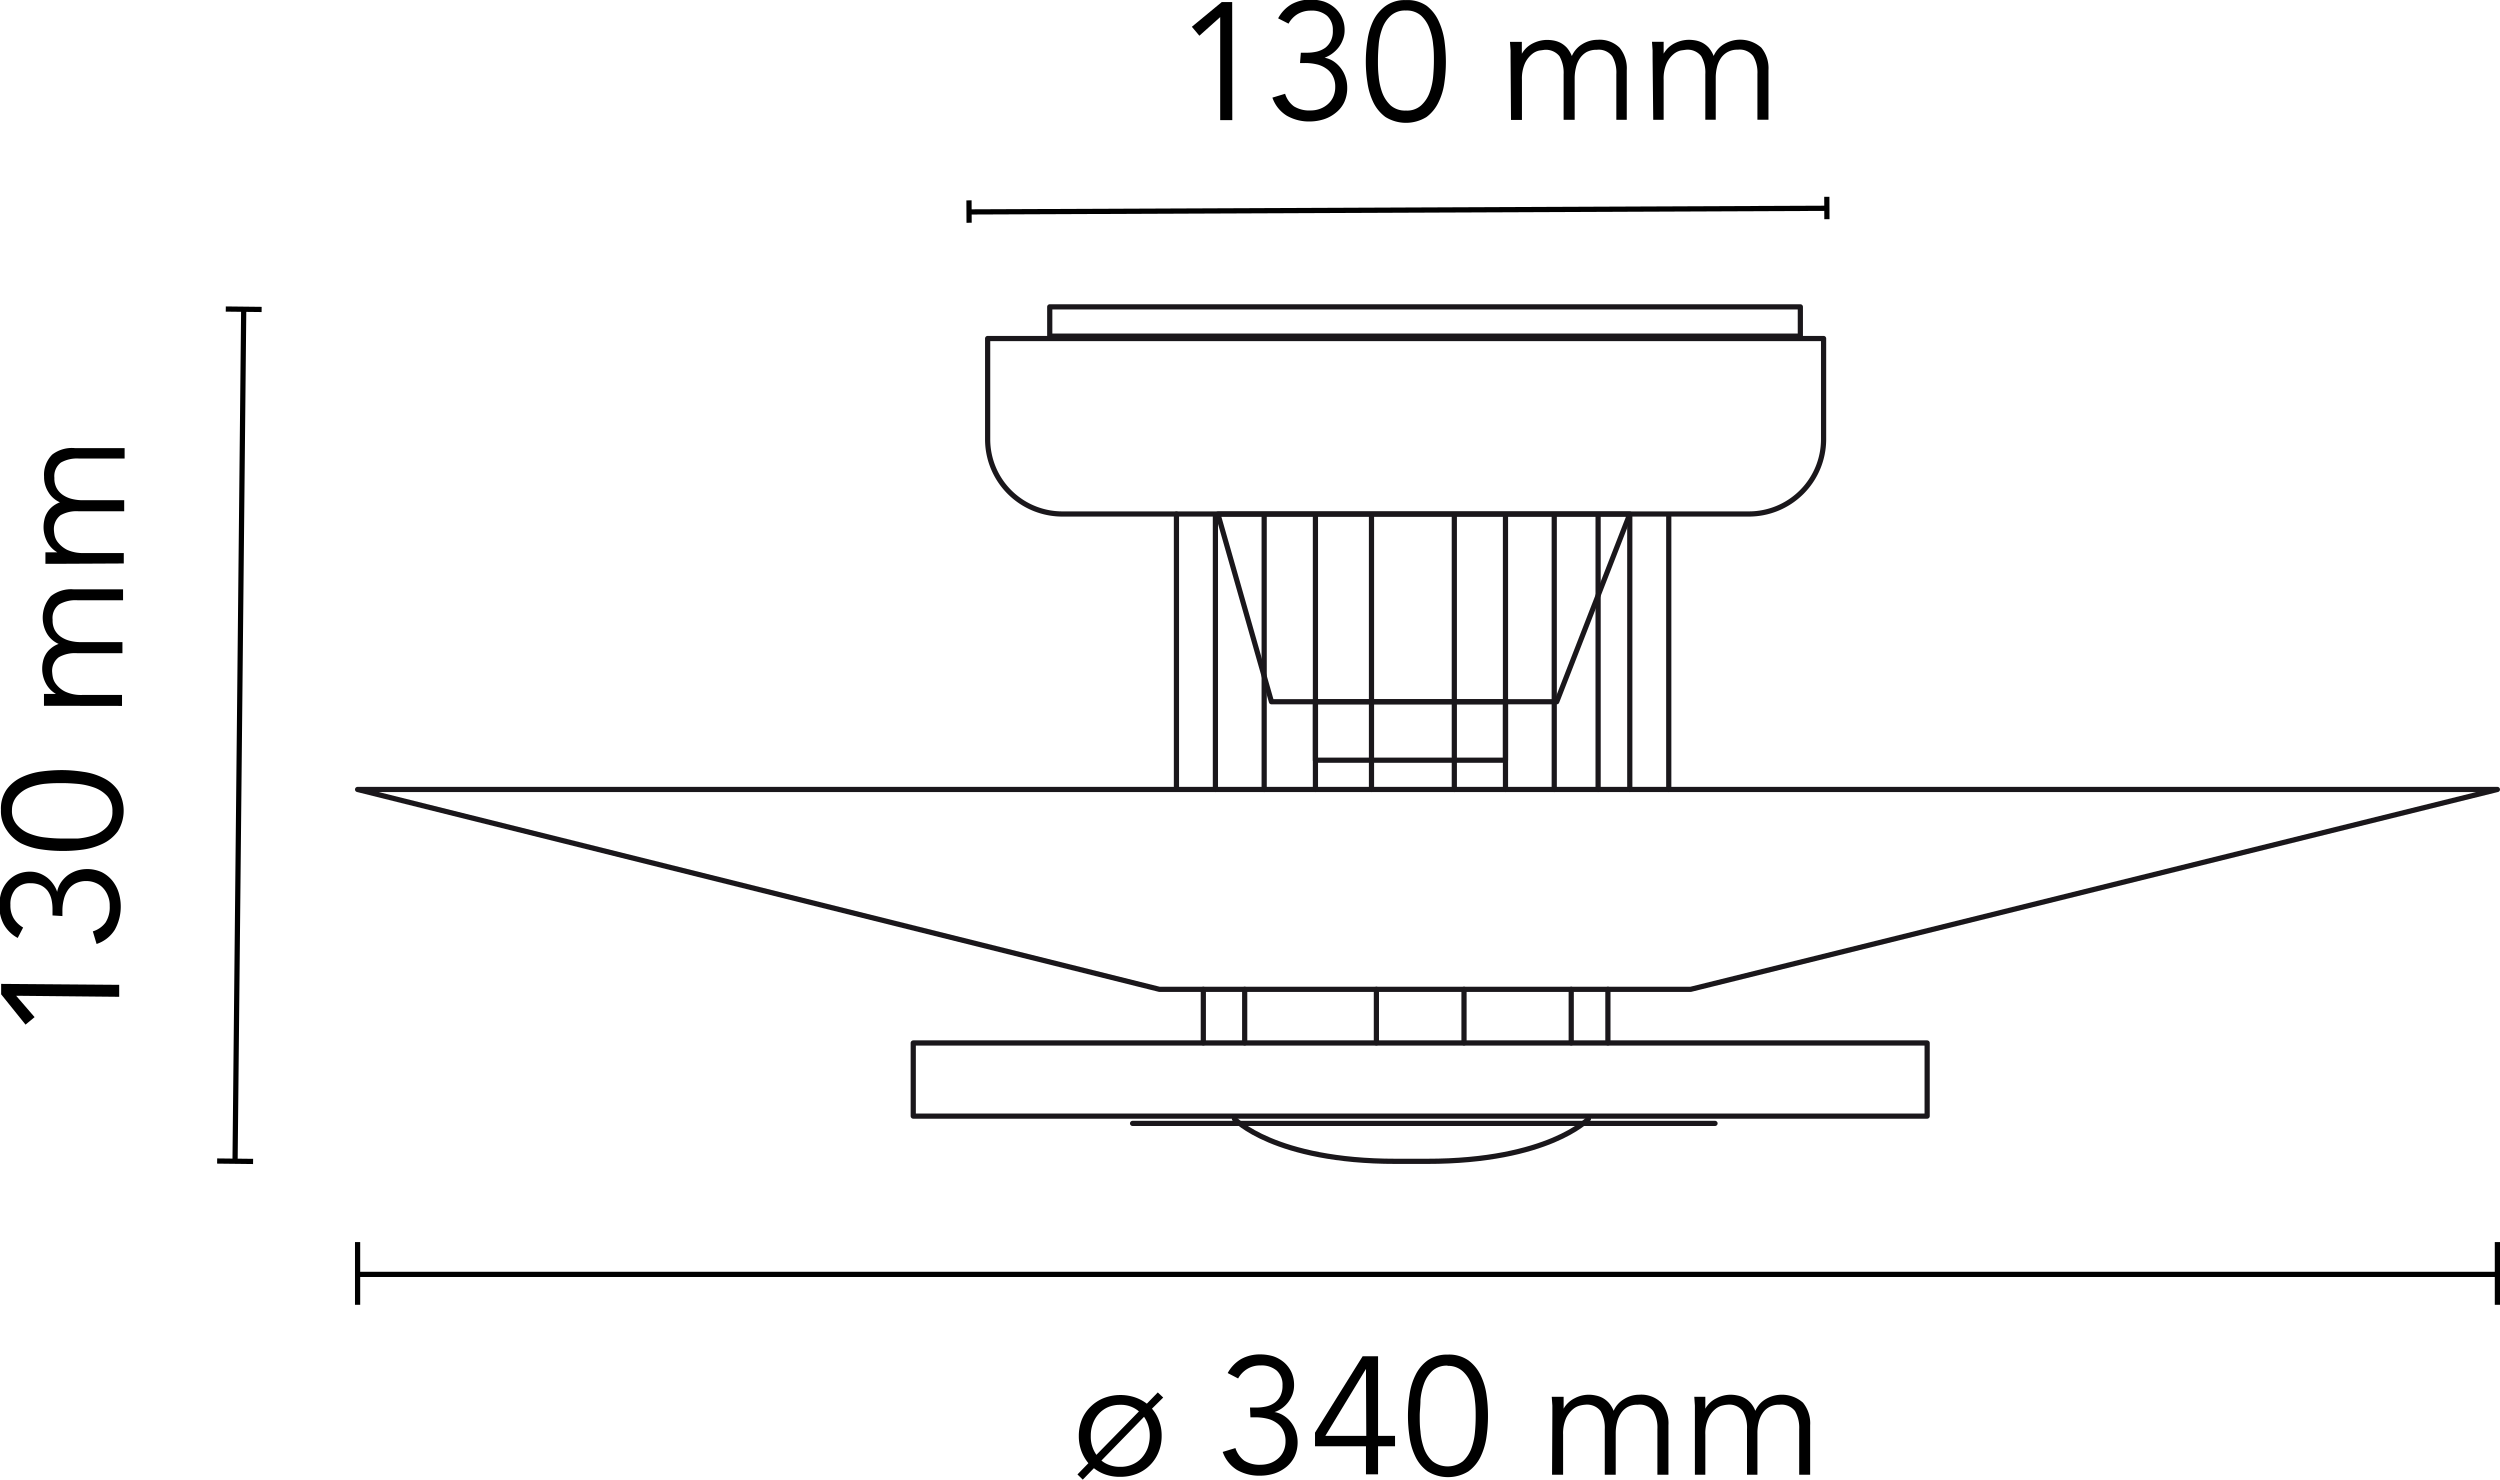 <svg id="Moni_1" xmlns="http://www.w3.org/2000/svg" xmlns:xlink="http://www.w3.org/1999/xlink" viewBox="0 0 239.94 142"><defs><style>.cls-1,.cls-2,.cls-5{fill:none;}.cls-2{stroke:#000;}.cls-2,.cls-5{stroke-width:0.5px;}.cls-3{isolation:isolate;}.cls-4{clip-path:url(#clip-path);}.cls-5{stroke:#1a171b;stroke-linecap:round;stroke-linejoin:round;}</style><clipPath id="clip-path" transform="translate(-12.33 -43.99)"><rect class="cls-1" x="43.72" y="69.19" width="211.23" height="86.83"/></clipPath></defs><title>moni-ceiling-wall-1-castiglioni-flos-F3801009-spech-tech-02-300x263-01</title><line class="cls-2" x1="239.69" y1="122.31" x2="34.32" y2="122.31"/><line class="cls-2" x1="239.69" y1="125.23" x2="239.69" y2="119.21"/><line class="cls-2" x1="34.32" y1="125.23" x2="34.32" y2="119.21"/><g class="cls-3"><path d="M122.89,179.19a3.62,3.62,0,0,1,.68,1.16,4,4,0,0,1,.25,1.45,4.07,4.07,0,0,1-.3,1.57,3.73,3.73,0,0,1-2.08,2.07,4.35,4.35,0,0,1-1.61.29,4.2,4.2,0,0,1-1.4-.22,3.72,3.72,0,0,1-1.11-.61L116.25,186l-.51-.5,1.05-1.08a4,4,0,0,1-.68-1.18,4.17,4.17,0,0,1-.24-1.43,4.22,4.22,0,0,1,.29-1.57A3.7,3.7,0,0,1,117,179a3.82,3.82,0,0,1,1.25-.82,4.45,4.45,0,0,1,3-.08,4,4,0,0,1,1.15.61l1.05-1.08.52.49Zm-1.25.26a2.64,2.64,0,0,0-1.81-.63,2.94,2.94,0,0,0-1.17.23,2.6,2.6,0,0,0-.88.64,2.77,2.77,0,0,0-.56.94,3.2,3.2,0,0,0-.2,1.17,3,3,0,0,0,.54,1.82Zm-3.6,4.72a2.6,2.6,0,0,0,.8.44,2.86,2.86,0,0,0,1,.16,2.79,2.79,0,0,0,1.18-.23,2.57,2.57,0,0,0,.89-.63,3.07,3.07,0,0,0,.57-.94,3.51,3.51,0,0,0,.2-1.17,3.09,3.09,0,0,0-.55-1.83Z" transform="translate(-12.33 -43.99)"/><path d="M132.3,179.08h.59a4.19,4.19,0,0,0,1-.11,2.3,2.3,0,0,0,.79-.36,1.8,1.8,0,0,0,.54-.65,2.19,2.19,0,0,0,.2-1,1.82,1.82,0,0,0-.55-1.42,2.24,2.24,0,0,0-1.55-.5,2.36,2.36,0,0,0-1.26.32,2.52,2.52,0,0,0-.9.93l-1-.52a3.46,3.46,0,0,1,1.3-1.35,3.75,3.75,0,0,1,1.83-.44,4.38,4.38,0,0,1,1.27.19,3.18,3.18,0,0,1,1,.57,2.88,2.88,0,0,1,.71.93,3,3,0,0,1,.26,1.26,2.58,2.58,0,0,1-.15.88,2.85,2.85,0,0,1-1,1.33,2.89,2.89,0,0,1-.74.38l.05,0a2.34,2.34,0,0,1,.88.36,2.67,2.67,0,0,1,.69.65,3.06,3.06,0,0,1,.45.86,3.39,3.39,0,0,1,.16,1,3.23,3.23,0,0,1-.29,1.39,3,3,0,0,1-.79,1,3.65,3.65,0,0,1-1.15.63,4.54,4.54,0,0,1-1.39.21,4.27,4.27,0,0,1-2.18-.54,3.33,3.33,0,0,1-1.39-1.74l1.22-.37a2.46,2.46,0,0,0,.85,1.21,2.8,2.8,0,0,0,1.6.39,2.76,2.76,0,0,0,.91-.16,2.34,2.34,0,0,0,.76-.46,2,2,0,0,0,.51-.71,2.27,2.27,0,0,0,.18-.91,2.21,2.21,0,0,0-.24-1.08,1.91,1.91,0,0,0-.64-.71,2.48,2.48,0,0,0-.92-.4,4.7,4.7,0,0,0-1.08-.12h-.49Z" transform="translate(-12.33 -43.99)"/><path d="M144.59,181.8h1.63v1h-1.63v2.69h-1.16v-2.69h-4.89v-1.31l4.57-7.33h1.48Zm-1.16-6.43h0l-3.9,6.43h3.93Z" transform="translate(-12.33 -43.99)"/><path d="M151.27,174a3.24,3.24,0,0,1,2,.56,3.89,3.89,0,0,1,1.17,1.43,6.3,6.3,0,0,1,.56,1.89,13.76,13.76,0,0,1,.14,2,13.53,13.53,0,0,1-.14,2,6.45,6.45,0,0,1-.56,1.9,3.78,3.78,0,0,1-1.17,1.42,3.73,3.73,0,0,1-3.93,0,3.69,3.69,0,0,1-1.17-1.42,6.17,6.17,0,0,1-.56-1.9,13.58,13.58,0,0,1-.15-2,13.82,13.82,0,0,1,.15-2,6,6,0,0,1,.56-1.89,3.79,3.79,0,0,1,1.17-1.43A3.21,3.21,0,0,1,151.27,174Zm0,1.06a2.08,2.08,0,0,0-1.46.49,3.11,3.11,0,0,0-.81,1.24,6.1,6.1,0,0,0-.34,1.56c0,.56-.07,1.06-.07,1.51s0,1,.07,1.5A6.09,6.09,0,0,0,149,183a3.08,3.08,0,0,0,.81,1.23,2.4,2.4,0,0,0,2.93,0,3.08,3.08,0,0,0,.81-1.23,6.09,6.09,0,0,0,.34-1.57c.05-.55.07-1,.07-1.5s0-.95-.07-1.51a6.1,6.1,0,0,0-.34-1.56,3.11,3.11,0,0,0-.81-1.24A2.09,2.09,0,0,0,151.27,175.08Z" transform="translate(-12.33 -43.99)"/><path d="M161.32,179.72c0-.28,0-.56,0-.83l-.06-.84h1.14v1.14h0a2.47,2.47,0,0,1,1.06-1,2.91,2.91,0,0,1,2-.27,2.42,2.42,0,0,1,.67.23,2.34,2.34,0,0,1,.6.47,2.65,2.65,0,0,1,.47.78,2.42,2.42,0,0,1,1-1.13,2.73,2.73,0,0,1,1.44-.42,2.76,2.76,0,0,1,2.13.76,3.12,3.12,0,0,1,.69,2.17v4.75h-1.06v-4.37a3.16,3.16,0,0,0-.4-1.74,1.62,1.62,0,0,0-1.48-.61,2,2,0,0,0-1,.23,1.9,1.9,0,0,0-.64.62,2.58,2.58,0,0,0-.36.87,4.31,4.31,0,0,0-.12,1v4h-1.05v-4.37a3.25,3.25,0,0,0-.4-1.74,1.65,1.65,0,0,0-1.49-.61,2.67,2.67,0,0,0-.44.07,1.62,1.62,0,0,0-.71.35,2.55,2.55,0,0,0-.67.86,3.69,3.69,0,0,0-.29,1.6v3.84h-1.06Z" transform="translate(-12.33 -43.99)"/><path d="M175,179.72c0-.28,0-.56,0-.83l-.06-.84H176v1.14h0a2.44,2.44,0,0,1,1.07-1,2.94,2.94,0,0,1,1.35-.34,3.07,3.07,0,0,1,.65.07,2.23,2.23,0,0,1,1.26.7,2.45,2.45,0,0,1,.47.78,2.42,2.42,0,0,1,1-1.13,3.06,3.06,0,0,1,3.57.34,3.12,3.12,0,0,1,.69,2.17v4.75h-1.05v-4.37a3.25,3.25,0,0,0-.4-1.74,1.65,1.65,0,0,0-1.49-.61,2,2,0,0,0-1,.23,1.84,1.84,0,0,0-.65.62,2.58,2.58,0,0,0-.36.87,4.31,4.31,0,0,0-.11,1v4H180v-4.37a3.16,3.16,0,0,0-.4-1.74,1.64,1.64,0,0,0-1.49-.61,2.67,2.67,0,0,0-.44.07,1.62,1.62,0,0,0-.71.35,2.42,2.42,0,0,0-.66.86,3.53,3.53,0,0,0-.3,1.6v3.84H175Z" transform="translate(-12.33 -43.99)"/></g><line class="cls-2" x1="22.56" y1="111.45" x2="23.39" y2="29.68"/><line class="cls-2" x1="20.84" y1="111.43" x2="24.29" y2="111.47"/><line class="cls-2" x1="21.67" y1="29.66" x2="25.11" y2="29.7"/><g class="cls-3"><path d="M23.77,138.51v1.15l-9.89-.1,1.77,2.05-.87.72-2.34-2.91v-1Z" transform="translate(-12.33 -43.99)"/><path d="M17.37,131.85v-.59a4.19,4.19,0,0,0-.1-.95,2.32,2.32,0,0,0-.35-.8,1.92,1.92,0,0,0-.65-.54,2.26,2.26,0,0,0-1-.21,1.88,1.88,0,0,0-1.43.54,2.17,2.17,0,0,0-.51,1.54,2.41,2.41,0,0,0,.3,1.27,2.56,2.56,0,0,0,.92.9l-.52,1a3.32,3.32,0,0,1-1.34-1.31,3.68,3.68,0,0,1-.42-1.84,4,4,0,0,1,.2-1.26,3.11,3.11,0,0,1,.58-1,2.86,2.86,0,0,1,.94-.7,3,3,0,0,1,1.26-.25,2.53,2.53,0,0,1,.87.16,3,3,0,0,1,.75.42,2.9,2.9,0,0,1,.58.63,2.7,2.7,0,0,1,.37.74l0-.05a2.54,2.54,0,0,1,.37-.88,3,3,0,0,1,.65-.68,3.24,3.24,0,0,1,.87-.44,3.38,3.38,0,0,1,1-.15,3.35,3.35,0,0,1,1.39.3,3.21,3.21,0,0,1,1,.8,3.49,3.49,0,0,1,.62,1.16,4.6,4.6,0,0,1-.37,3.56,3.27,3.27,0,0,1-1.75,1.37l-.36-1.21a2.38,2.38,0,0,0,1.22-.85,2.74,2.74,0,0,0,.4-1.59,2.32,2.32,0,0,0-.15-.91,2.3,2.3,0,0,0-.44-.76,1.92,1.92,0,0,0-.71-.52,2.29,2.29,0,0,0-.91-.2,2.33,2.33,0,0,0-1.08.23,2,2,0,0,0-.72.63,2.63,2.63,0,0,0-.4.92,4.32,4.32,0,0,0-.13,1.08v.5Z" transform="translate(-12.33 -43.99)"/><path d="M12.42,121.72a3.21,3.21,0,0,1,.58-2,3.77,3.77,0,0,1,1.44-1.15,6.43,6.43,0,0,1,1.9-.54,15.29,15.29,0,0,1,2-.13,13.8,13.8,0,0,1,2,.17,6,6,0,0,1,1.89.58,3.68,3.68,0,0,1,1.41,1.18,3.75,3.75,0,0,1,0,3.94A3.84,3.84,0,0,1,22.12,125a6.52,6.52,0,0,1-1.9.54,13.65,13.65,0,0,1-2,.12,13.88,13.88,0,0,1-2-.16,6.5,6.5,0,0,1-1.89-.58A3.85,3.85,0,0,1,13,123.7,3.2,3.2,0,0,1,12.42,121.72Zm1.06,0A2,2,0,0,0,14,123.2a3,3,0,0,0,1.22.82,5.71,5.71,0,0,0,1.57.36,13.94,13.94,0,0,0,1.5.09c.45,0,.95,0,1.5,0a6.72,6.72,0,0,0,1.58-.33,3.16,3.16,0,0,0,1.24-.8,2.1,2.1,0,0,0,.51-1.46,2.13,2.13,0,0,0-.48-1.47,3.21,3.21,0,0,0-1.23-.82,6.57,6.57,0,0,0-1.56-.36c-.56-.05-1.06-.08-1.51-.08s-.95,0-1.5.05a5.69,5.69,0,0,0-1.57.33,3.09,3.09,0,0,0-1.24.8A2,2,0,0,0,13.48,121.73Z" transform="translate(-12.33 -43.99)"/><path d="M18.22,111.73l-.83,0-.84,0v-1.14H17.7v0a2.53,2.53,0,0,1-1-1.07,3,3,0,0,1-.32-1.36,3.07,3.07,0,0,1,.07-.65,2.2,2.2,0,0,1,.24-.66,2,2,0,0,1,.48-.59,2.4,2.4,0,0,1,.79-.47,2.43,2.43,0,0,1-1.13-1,3.1,3.1,0,0,1,.38-3.58,3.13,3.13,0,0,1,2.17-.66l4.76,0v1.05l-4.37,0A3.18,3.18,0,0,0,18,102a1.63,1.63,0,0,0-.62,1.48,1.92,1.92,0,0,0,.22,1,1.89,1.89,0,0,0,.61.65,2.63,2.63,0,0,0,.87.37,4.17,4.17,0,0,0,1,.12l4,0v1.06l-4.36,0a3.18,3.18,0,0,0-1.75.39,1.64,1.64,0,0,0-.63,1.48,3.61,3.61,0,0,0,.06.44,1.62,1.62,0,0,0,.35.71,2.47,2.47,0,0,0,.86.68,3.58,3.58,0,0,0,1.59.31l3.84,0v1.05Z" transform="translate(-12.33 -43.99)"/><path d="M18.36,98.1l-.84,0-.83,0V97h1.14v0a2.53,2.53,0,0,1-1-1.07,3,3,0,0,1-.32-1.36,3.07,3.07,0,0,1,.07-.65,2.11,2.11,0,0,1,.24-.66,2.14,2.14,0,0,1,.47-.59,2.63,2.63,0,0,1,.79-.47,2.46,2.46,0,0,1-1.12-1,2.71,2.71,0,0,1-.4-1.46,2.75,2.75,0,0,1,.78-2.12A3.12,3.12,0,0,1,19.54,87l4.75,0v1l-4.36,0a3.18,3.18,0,0,0-1.75.38,1.65,1.65,0,0,0-.63,1.48,1.92,1.92,0,0,0,.23,1,1.89,1.89,0,0,0,.61.65,2.67,2.67,0,0,0,.86.37,4.31,4.31,0,0,0,1,.12l4,0v1.06l-4.37,0a3.14,3.14,0,0,0-1.74.38,1.67,1.67,0,0,0-.63,1.49,3.61,3.61,0,0,0,.06.44,1.62,1.62,0,0,0,.35.71,2.64,2.64,0,0,0,.85.68,3.66,3.66,0,0,0,1.6.31l3.84,0v1Z" transform="translate(-12.33 -43.99)"/></g><g class="cls-3"><path d="M130.6,55.52h-1.16V45.63l-2,1.79-.72-.86,2.87-2.37h1Z" transform="translate(-12.33 -43.99)"/><path d="M137.18,49.05h.6a4.26,4.26,0,0,0,.95-.11,2.48,2.48,0,0,0,.79-.36,1.88,1.88,0,0,0,.53-.65,2.06,2.06,0,0,0,.2-1,1.82,1.82,0,0,0-.55-1.42,2.23,2.23,0,0,0-1.54-.5,2.49,2.49,0,0,0-1.27.32,2.42,2.42,0,0,0-.89.93l-1-.51a3.42,3.42,0,0,1,1.3-1.36,3.75,3.75,0,0,1,1.83-.44,4.38,4.38,0,0,1,1.27.19,3.18,3.18,0,0,1,1,.57,2.74,2.74,0,0,1,.71.93,2.83,2.83,0,0,1,.27,1.25,2.33,2.33,0,0,1-.16.88,2.66,2.66,0,0,1-.41.76,3.08,3.08,0,0,1-1.35,1l0,0a2.34,2.34,0,0,1,.88.36,2.95,2.95,0,0,1,1.13,1.51,3.1,3.1,0,0,1,.16,1,3.26,3.26,0,0,1-.28,1.39,2.86,2.86,0,0,1-.79,1,3.49,3.49,0,0,1-1.15.64,4.55,4.55,0,0,1-1.39.22,4.28,4.28,0,0,1-2.18-.55,3.29,3.29,0,0,1-1.39-1.74l1.22-.37a2.35,2.35,0,0,0,.85,1.21,2.8,2.8,0,0,0,1.6.39,2.53,2.53,0,0,0,.91-.16,2.34,2.34,0,0,0,.76-.46,2,2,0,0,0,.51-.71,2.27,2.27,0,0,0,.18-.91,2.21,2.21,0,0,0-.24-1.08,1.91,1.91,0,0,0-.64-.71,2.55,2.55,0,0,0-.92-.4,4.83,4.83,0,0,0-1.08-.12h-.5Z" transform="translate(-12.33 -43.99)"/><path d="M147.26,44a3.24,3.24,0,0,1,2,.55A3.89,3.89,0,0,1,150.4,46a6.7,6.7,0,0,1,.56,1.89,15.36,15.36,0,0,1,.14,2,13.53,13.53,0,0,1-.14,2,6.09,6.09,0,0,1-.56,1.9,3.77,3.77,0,0,1-1.16,1.43,3.75,3.75,0,0,1-3.94,0,3.86,3.86,0,0,1-1.17-1.42,6.45,6.45,0,0,1-.56-1.9,13.08,13.08,0,0,1,0-4,6.44,6.44,0,0,1,.55-1.9,3.86,3.86,0,0,1,1.17-1.42A3.17,3.17,0,0,1,147.26,44Zm0,1a2.05,2.05,0,0,0-1.46.5,3.08,3.08,0,0,0-.81,1.23,5.78,5.78,0,0,0-.34,1.57c-.05.55-.07,1.06-.07,1.5s0,.95.07,1.51a6.18,6.18,0,0,0,.34,1.57,3.3,3.3,0,0,0,.81,1.23,2.09,2.09,0,0,0,1.47.49,2,2,0,0,0,1.46-.5,3.08,3.08,0,0,0,.81-1.23,6.09,6.09,0,0,0,.34-1.57c.05-.55.07-1.05.07-1.5s0-1-.07-1.5a5.71,5.71,0,0,0-.35-1.57,3.17,3.17,0,0,0-.8-1.23A2.09,2.09,0,0,0,147.26,45Z" transform="translate(-12.33 -43.99)"/><path d="M157.31,49.67c0-.27,0-.55,0-.83l-.06-.83h1.14v1.14h0a2.5,2.5,0,0,1,1.06-1,3.12,3.12,0,0,1,1.35-.33,3.74,3.74,0,0,1,.65.06,2.42,2.42,0,0,1,.67.23,2.34,2.34,0,0,1,.6.47,2.85,2.85,0,0,1,.47.79,2.48,2.48,0,0,1,1-1.14,2.79,2.79,0,0,1,1.45-.42,2.73,2.73,0,0,1,2.13.76,3.12,3.12,0,0,1,.69,2.17v4.75h-1V51.12a3.16,3.16,0,0,0-.4-1.74,1.62,1.62,0,0,0-1.48-.61,2,2,0,0,0-1,.23,2,2,0,0,0-.64.62,2.58,2.58,0,0,0-.36.87,4.31,4.31,0,0,0-.12,1v4h-1.06V51.13a3.26,3.26,0,0,0-.4-1.75,1.67,1.67,0,0,0-1.49-.6l-.44.06a1.62,1.62,0,0,0-.71.35,2.5,2.5,0,0,0-.67.87,3.66,3.66,0,0,0-.29,1.6V55.5h-1.05Z" transform="translate(-12.33 -43.99)"/><path d="M170.94,49.67c0-.28,0-.56,0-.84l-.06-.83H172v1.14h0a2.55,2.55,0,0,1,1.06-1,3.12,3.12,0,0,1,1.36-.33,3.72,3.72,0,0,1,.64.06,2.42,2.42,0,0,1,.67.23,2.34,2.34,0,0,1,.6.47,2.85,2.85,0,0,1,.47.79,2.45,2.45,0,0,1,1-1.14,3.06,3.06,0,0,1,3.57.34,3.12,3.12,0,0,1,.69,2.17v4.75h-1.06V51.11a3.15,3.15,0,0,0-.41-1.74,1.62,1.62,0,0,0-1.48-.61,1.92,1.92,0,0,0-1,.24,1.87,1.87,0,0,0-.64.61,2.58,2.58,0,0,0-.36.87,4.31,4.31,0,0,0-.11,1v4H176V51.12a3.17,3.17,0,0,0-.4-1.75,1.66,1.66,0,0,0-1.49-.6l-.44.06a1.62,1.62,0,0,0-.71.35,2.5,2.5,0,0,0-.67.87,3.66,3.66,0,0,0-.29,1.6v3.84H171Z" transform="translate(-12.33 -43.99)"/></g><line class="cls-2" x1="175.34" y1="19.99" x2="93.01" y2="20.34"/><line class="cls-2" x1="175.34" y1="21.04" x2="175.33" y2="18.89"/><line class="cls-2" x1="93.01" y1="21.38" x2="93" y2="19.23"/><g class="cls-4"><path class="cls-5" d="M187.35,76.48v9.67a7.17,7.17,0,0,1-7.17,7.17H114.29a7.17,7.17,0,0,1-7.17-7.17V76.48Z" transform="translate(-12.33 -43.99)"/></g><rect class="cls-5" x="100.75" y="29.45" width="72.04" height="2.81"/><polygon class="cls-5" points="34.32 75.77 111.27 94.95 162.27 94.95 239.69 75.77 34.32 75.77"/><rect class="cls-5" x="87.65" y="100.1" width="97.31" height="7.02"/><polygon class="cls-5" points="116.89 49.34 122.03 67.35 149.41 67.35 156.42 49.34 116.89 49.34"/><rect class="cls-5" x="126.25" y="67.35" width="18.24" height="5.61"/><line class="cls-5" x1="112.91" y1="49.34" x2="112.91" y2="75.54"/><line class="cls-5" x1="116.65" y1="49.57" x2="116.65" y2="75.77"/><line class="cls-5" x1="121.33" y1="49.57" x2="121.33" y2="75.77"/><line class="cls-5" x1="126.25" y1="49.57" x2="126.25" y2="75.77"/><line class="cls-5" x1="131.63" y1="49.57" x2="131.63" y2="75.77"/><line class="cls-5" x1="139.58" y1="49.57" x2="139.58" y2="75.77"/><line class="cls-5" x1="144.49" y1="49.57" x2="144.49" y2="75.77"/><line class="cls-5" x1="149.17" y1="49.57" x2="149.17" y2="75.77"/><line class="cls-5" x1="153.38" y1="49.57" x2="153.38" y2="75.77"/><line class="cls-5" x1="156.42" y1="49.57" x2="156.42" y2="75.77"/><line class="cls-5" x1="160.16" y1="49.57" x2="160.16" y2="75.77"/><line class="cls-5" x1="115.49" y1="94.95" x2="115.49" y2="100.09"/><line class="cls-5" x1="119.46" y1="94.95" x2="119.46" y2="100.09"/><line class="cls-5" x1="132.1" y1="94.95" x2="132.1" y2="100.09"/><line class="cls-5" x1="140.51" y1="94.95" x2="140.51" y2="100.09"/><line class="cls-5" x1="150.8" y1="94.95" x2="150.8" y2="100.09"/><line class="cls-5" x1="154.32" y1="94.95" x2="154.32" y2="100.09"/><line class="cls-5" x1="108.7" y1="107.82" x2="164.6" y2="107.82"/><path class="cls-5" d="M130.81,151.38s3.8,4.07,15.48,4.07h3c11.68,0,15.49-4.07,15.49-4.07" transform="translate(-12.33 -43.99)"/></svg>